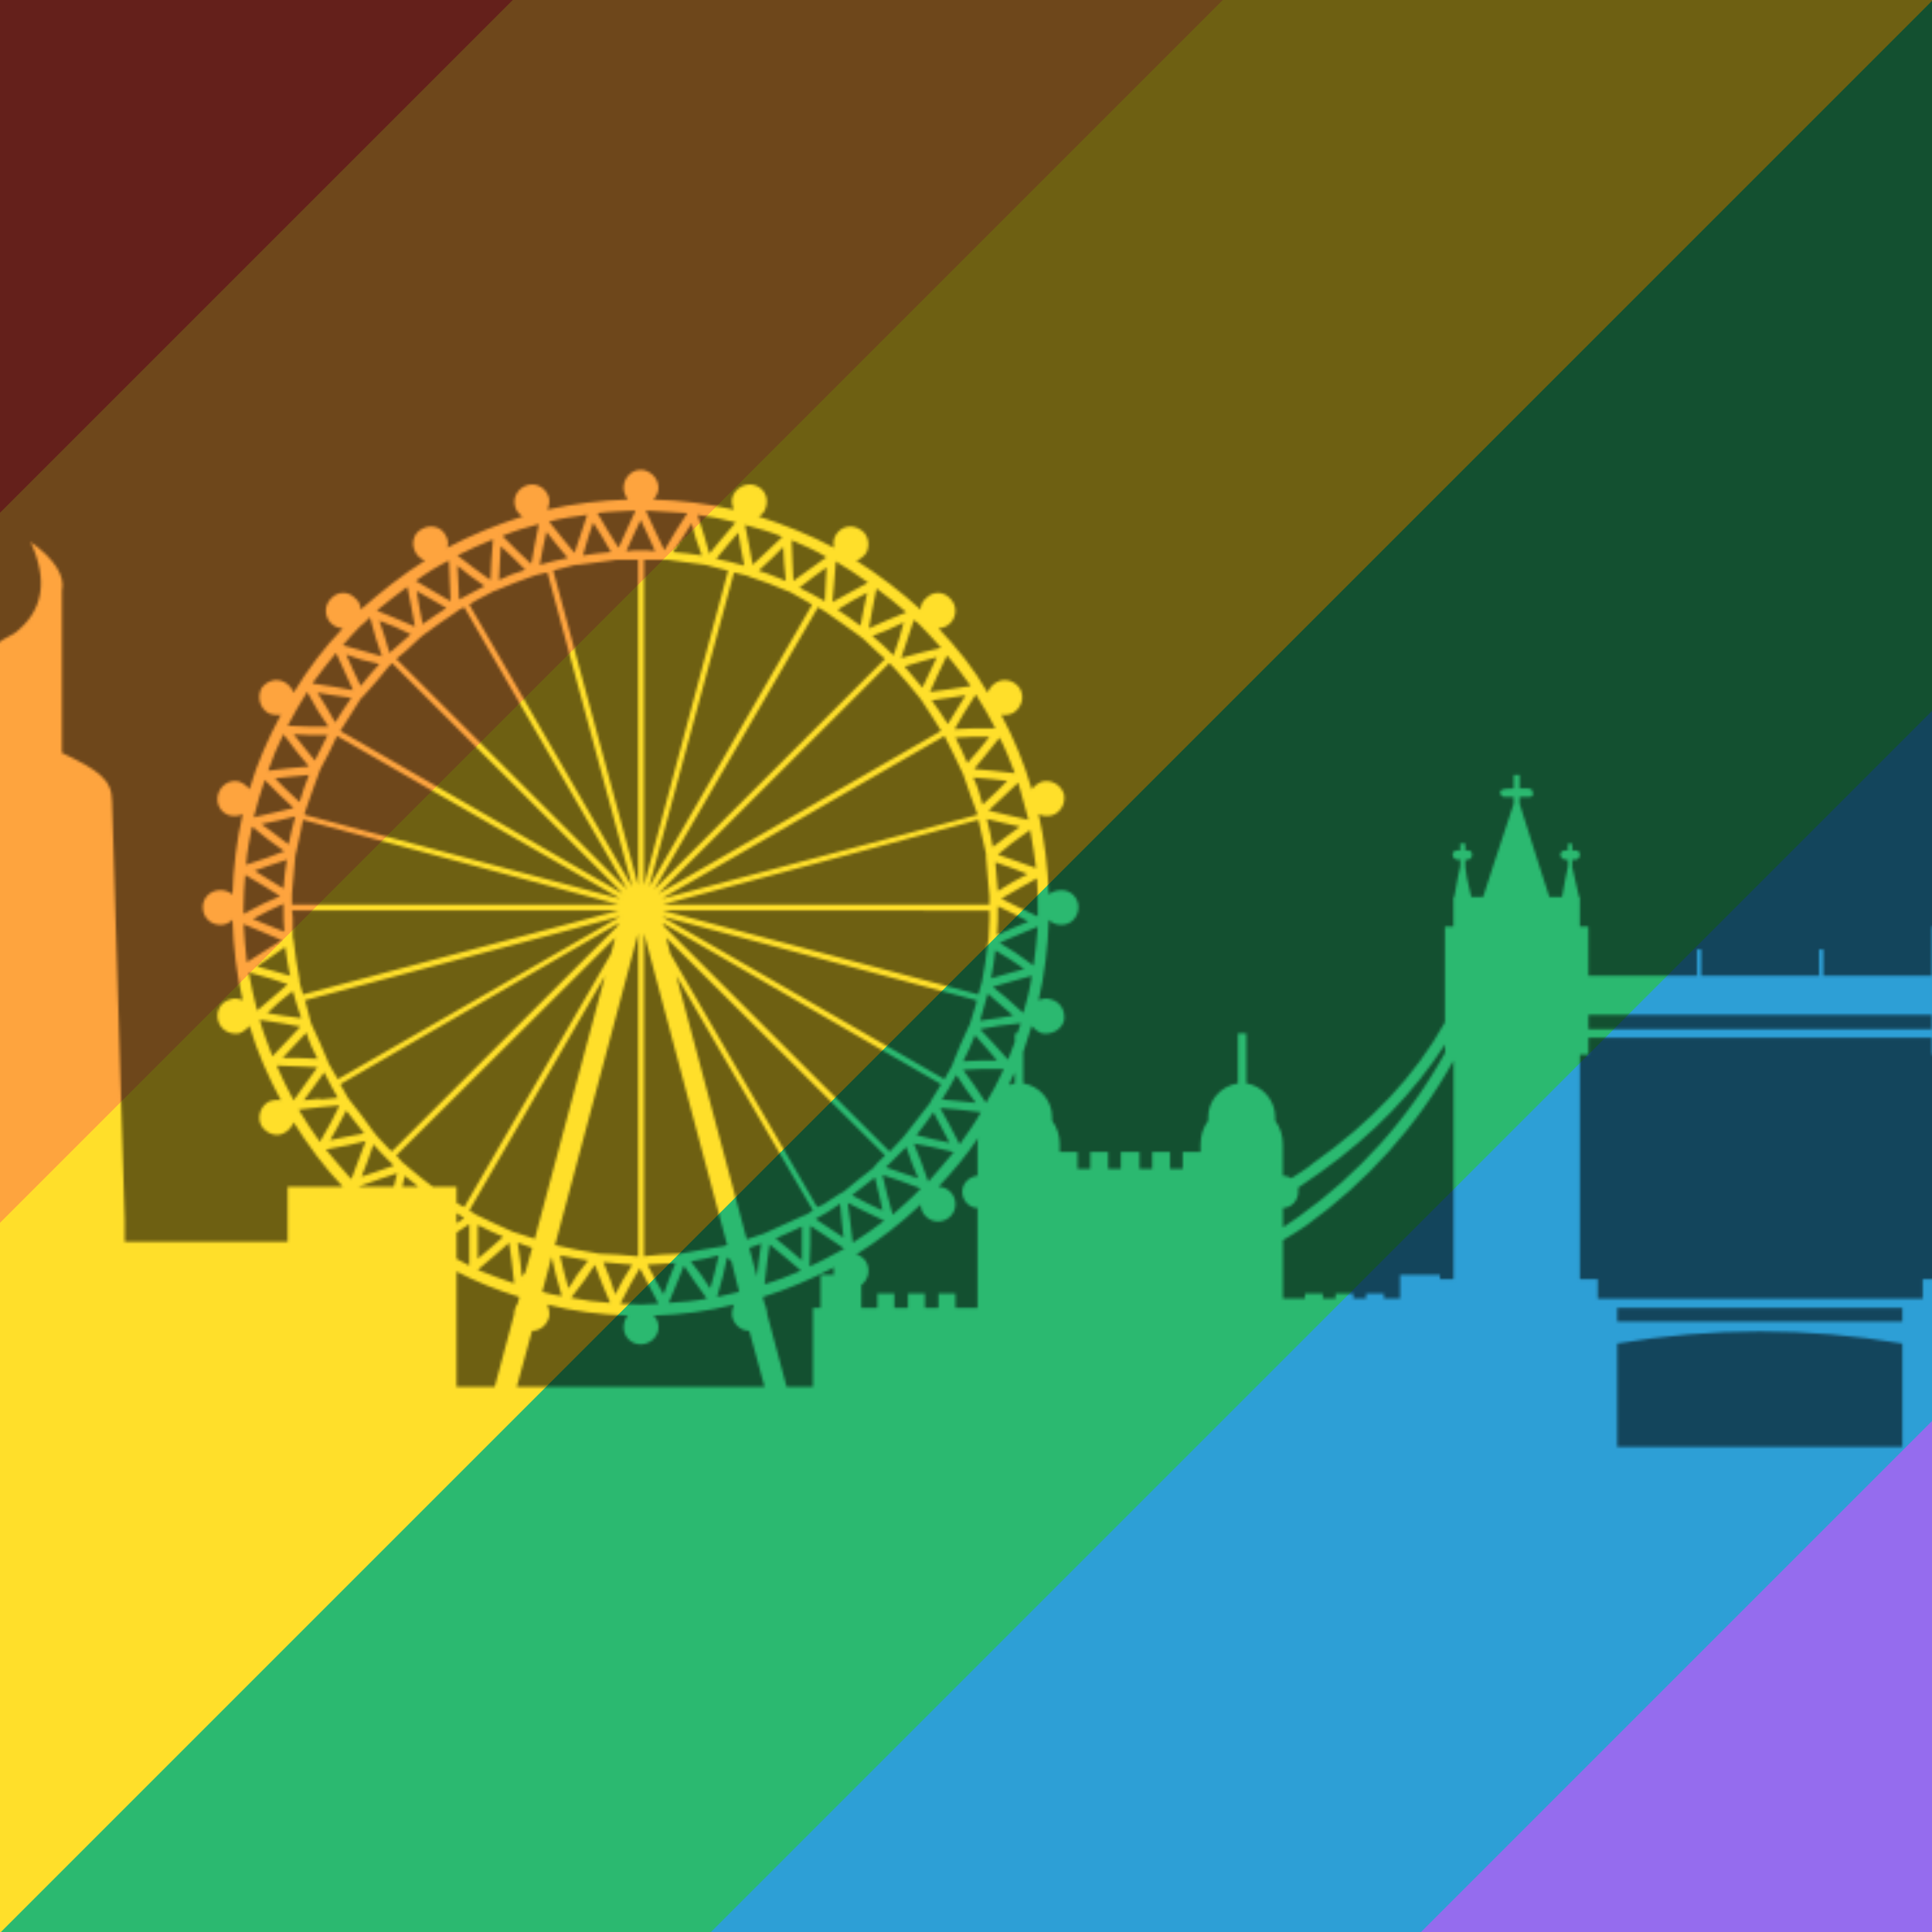 <?xml version="1.0" encoding="UTF-8" standalone="no"?>
<svg
   xmlns:dc="http://purl.org/dc/elements/1.1/"
   xmlns:cc="http://creativecommons.org/ns#"
   xmlns:rdf="http://www.w3.org/1999/02/22-rdf-syntax-ns#"
   xmlns:svg="http://www.w3.org/2000/svg"
   xmlns="http://www.w3.org/2000/svg"
   xmlns:sodipodi="http://sodipodi.sourceforge.net/DTD/sodipodi-0.dtd"
   xmlns:inkscape="http://www.inkscape.org/namespaces/inkscape"
   width="210mm"
   height="210mm"
   viewBox="0 0 744.094 744.094"
   id="svg4186"
   version="1.1"
   inkscape:version="1.0.2-2 (e86c870879, 2021-01-15)"
   sodipodi:docname="lgbt-london.svg"
   inkscape:export-filename="C:\Users\sam\Documents\lgtb-london.png"
   inkscape:export-xdpi="120.95"
   inkscape:export-ydpi="120.95">
  <defs
     id="defs4188">
    <mask
       maskUnits="userSpaceOnUse"
       id="mask1598">
      <path
         style="clip-rule:evenodd;fill:#ffffff;fill-opacity:1;fill-rule:evenodd;stroke-width:2.26"
         d="m 248.054,325.892 32.352,-121.087 -7.516,-1.962 -1.305,-0.324 -7.516,-0.981 -7.192,-0.981 h -2.943 -5.887 v 125.336 z m -892.448,172.323 h -51.633 v 76.363 h -18.3 v 347.923 h 80.384 1579.687 v -328.01 -19.914 -33.616 -21.868 -41.773 -35.579 h -50.003 v 17.295 c -17.319,-7.832 -32.676,-16.646 -46.079,-26.108 -21.9,-15.673 -38.887,-33.616 -50.327,-54.179 v -36.876 h -3.268 v -10.119 -1.305 h -0.324 l -1.638,-7.176 -0.649,-4.573 v -2.611 h 0.981 c 0.981,0 1.962,-0.981 1.962,-1.962 v 0 c 0,-0.981 -0.981,-1.63 -1.962,-1.63 h -0.981 v -2.611 h -1.962 v 2.611 h -0.989 c -0.973,0 -1.63,0.657 -1.63,1.63 v 0 c 0,0.981 0.657,1.962 1.63,1.962 h 0.989 v 2.935 l -0.989,4.249 -1.305,7.176 h -4.573 l -3.924,-11.1 -7.841,-24.803 v -2.611 h 3.592 c 0.973,0 1.63,-0.981 1.63,-1.954 -0.324,-0.657 -0.324,-1.305 -5.23,-1.305 v -5.222 h -2.295 v 5.222 c -2.935,0 -4.573,-0.324 -4.897,0.981 -0.657,1.63 0,2.278 1.305,2.278 h 3.592 v 2.611 l -8.165,24.803 -3.6,11.1 h -4.565 l -1.638,-7.176 -0.657,-4.573 v -2.611 h 0.981 c 0.981,0 1.638,-0.981 1.638,-1.962 v 0 c 0,-0.981 -0.657,-1.63 -1.638,-1.63 h -0.981 v -2.611 h -1.962 v 2.611 h -0.981 c -0.981,0 -1.63,0.657 -1.63,1.63 v 0 c 0,0.981 0.649,1.962 1.63,1.962 h 0.981 v 2.935 l -0.649,4.249 -1.638,7.176 h -0.324 v 1.305 10.119 h -3.268 v 18.924 h -41.83 v -10.111 h -1.638 v 10.111 h -45.422 v -10.111 h -1.638 v 10.111 h -41.822 v -18.924 h -3.268 v -10.119 -1.305 h -0.324 l -1.638,-7.176 -0.981,-4.249 v -2.935 h 1.314 c 0.973,0 1.63,-0.981 1.63,-1.962 v 0 c 0,-0.981 -0.657,-1.63 -1.63,-1.63 h -1.314 v -2.611 h -1.638 v 2.611 h -0.973 c -0.989,0 -1.97,0.657 -1.97,1.63 v 0 c 0,0.981 0.981,1.962 1.97,1.962 h 0.973 v 2.611 l -0.973,4.573 -1.314,7.176 h -4.897 l -3.592,-11.1 -7.849,-24.803 v -2.611 h 3.592 c 1.314,0 1.962,-0.649 1.314,-2.278 -0.332,-1.305 -1.962,-0.981 -4.905,-0.981 v -5.222 h -2.286 v 5.222 c -4.897,0 -4.897,0.649 -5.23,1.305 0,0.981 0.649,1.954 1.63,1.954 h 3.592 v 2.611 l -8.173,24.803 -3.592,11.1 h -4.573 l -1.638,-7.176 -0.657,-4.249 v -2.935 h 0.981 c 0.981,0 1.638,-0.981 1.638,-1.962 v 0 c 0,-0.981 -0.657,-1.63 -1.638,-1.63 H 564.345 v -2.611 h -1.962 v 2.611 h -1.305 c -0.657,0 -1.638,0.657 -1.638,1.63 v 0 c 0,0.981 0.981,1.962 1.638,1.962 h 1.305 v 2.611 l -0.981,4.573 -1.305,7.176 h -0.332 v 1.305 10.119 h -3.268 v 36.876 c -11.441,20.562 -28.435,38.514 -50.652,54.179 -2.611,2.287 -5.554,3.908 -8.497,5.87 -0.981,-0.649 -1.962,-0.981 -3.268,-0.981 v -2.611 -9.47 c 0,-3.259 -0.981,-6.527 -2.935,-9.13 v -1.314 c 0,-6.527 -4.897,-12.073 -11.116,-13.046 v -19.257 h -3.268 v 19.257 c -6.535,0.981 -11.441,6.527 -11.441,13.046 v 1.314 c -1.962,2.611 -2.935,5.87 -2.935,9.13 v 9.47 0 -6.535 h -6.859 v 6.535 h -4.897 v -6.535 h -6.859 v 6.535 h -4.905 v -6.535 h -7.184 v 6.535 h -4.897 v -6.535 h -6.868 v 6.535 h -4.897 v -6.535 h -6.859 v 6.535 0 -9.47 c 0,-3.259 -0.989,-6.527 -2.943,-9.13 v -1.314 c 0,-6.527 -4.897,-12.073 -11.116,-13.046 V 390.165 c 0.981,-3.259 2.295,-6.851 3.268,-10.119 0.981,1.305 2.286,2.286 3.924,2.943 3.592,0.657 7.516,-1.305 8.497,-4.897 0.657,-3.592 -1.305,-7.184 -4.897,-8.157 -1.638,-0.649 -3.592,-0.324 -4.897,0.332 2.287,-9.795 3.592,-20.238 3.916,-31.006 1.305,1.305 2.943,1.954 4.897,1.954 3.592,0 6.535,-2.935 6.535,-6.851 0,-3.592 -2.943,-6.535 -6.535,-6.535 -1.962,0 -3.592,0.657 -4.897,1.638 -0.324,-10.451 -1.638,-20.895 -3.916,-31.006 1.305,0.973 3.268,0.973 4.897,0.649 3.592,-0.981 5.554,-4.565 4.897,-8.157 -0.981,-3.584 -4.897,-5.87 -8.497,-4.897 -1.638,0.657 -2.943,1.638 -3.924,2.935 -2.935,-10.111 -6.868,-19.581 -11.765,-28.719 1.314,0.332 3.268,0 4.573,-0.649 3.268,-1.962 4.573,-6.203 2.619,-9.47 -1.962,-2.935 -5.887,-4.232 -9.154,-2.287 -1.638,0.981 -2.611,2.287 -3.268,3.916 -5.23,-9.138 -11.765,-17.303 -18.957,-24.803 1.638,0 3.268,-0.657 4.581,-1.962 2.611,-2.611 2.611,-6.851 0,-9.462 -2.619,-2.935 -6.868,-2.935 -9.478,0 -1.305,0.981 -1.962,2.619 -1.962,4.241 -7.516,-6.851 -16.014,-13.378 -24.835,-18.933 1.63,-0.324 2.943,-1.63 3.924,-2.935 1.638,-3.259 0.657,-7.508 -2.619,-9.138 -3.268,-1.962 -7.192,-0.981 -9.146,2.287 -0.981,1.63 -0.981,3.259 -0.657,4.897 -9.146,-4.897 -18.957,-8.814 -29.084,-12.073 1.63,-0.657 2.611,-2.286 2.943,-3.916 0.981,-3.592 -0.981,-7.184 -4.573,-8.157 -3.592,-0.981 -7.516,1.305 -8.497,4.897 -0.332,1.638 0,3.268 0.657,4.565 -10.135,-2.287 -20.262,-3.584 -31.054,-3.908 1.314,-1.314 1.97,-2.935 1.97,-4.573 0,-3.584 -3.268,-6.86 -6.868,-6.86 -3.6,0 -6.535,3.268 -6.535,6.86 0,1.638 0.657,3.259 1.638,4.573 -10.46,0.324 -20.919,1.63 -31.046,3.908 0.657,-1.305 0.981,-2.935 0.657,-4.565 -0.989,-3.592 -4.573,-5.878 -8.173,-4.897 -3.592,0.981 -5.887,4.565 -4.897,8.157 0.324,1.63 1.63,3.26 2.943,3.916 -10.135,3.26 -19.938,7.184 -29.084,12.073 0.649,-1.63 0.324,-3.268 -0.657,-4.897 -1.638,-3.268 -5.878,-4.241 -9.146,-2.287 -3.268,1.63 -4.249,5.878 -2.287,9.138 0.657,1.305 2.287,2.611 3.6,2.935 -8.83,5.554 -16.995,12.081 -24.835,18.933 0,-1.63 -0.649,-3.259 -1.962,-4.241 -2.619,-2.935 -6.859,-2.935 -9.478,0 -2.611,2.619 -2.611,6.851 0,9.462 1.305,1.305 2.943,1.962 4.573,1.962 -7.192,7.5 -13.403,15.665 -18.949,24.803 -0.657,-1.638 -1.638,-2.935 -3.268,-3.916 -3.268,-1.954 -7.184,-0.649 -9.154,2.287 -1.638,3.268 -0.649,7.508 2.619,9.47 1.314,0.649 3.268,0.981 4.897,0.649 -4.897,9.138 -9.154,18.608 -12.089,28.719 -0.989,-1.305 -2.295,-2.286 -3.924,-2.935 -3.592,-0.973 -7.192,1.314 -8.165,4.897 -0.981,3.592 0.973,7.184 4.565,8.157 1.638,0.324 3.592,0.324 4.905,-0.649 -2.287,10.111 -3.592,20.554 -3.924,31.006 -1.305,-0.981 -2.943,-1.638 -4.573,-1.638 -3.916,0 -6.86,2.935 -6.86,6.535 0,3.908 2.943,6.851 6.86,6.851 1.638,0 3.268,-0.649 4.573,-1.954 0.332,10.776 1.638,21.211 3.924,31.006 -1.314,-0.657 -3.268,-0.981 -4.905,-0.332 -3.592,0.981 -5.554,4.565 -4.565,8.157 0.973,3.592 4.565,5.554 8.165,4.897 1.638,-0.657 2.943,-1.638 3.924,-2.943 2.935,10.119 7.184,19.589 12.089,28.719 -1.63,-0.324 -3.592,0 -4.897,0.657 -3.268,1.962 -4.249,6.203 -2.619,9.13 1.97,3.268 6.211,4.573 9.154,2.611 1.638,-0.981 2.611,-2.278 3.268,-3.916 5.554,8.814 11.765,17.295 18.949,24.803 H 131.702 110.783 v 21.219 H 48.042 v -8.481 L 43.145,293.556 c 0,-8.481 -5.562,-12.073 -19.281,-18.6 v -62.336 c 1.314,-5.878 -2.943,-12.397 -12.089,-18.924 6.868,15.008 4.905,26.757 -6.211,35.246 -11.765,5.546 -18.624,15.341 -20.262,30.024 v 260.118 h -29.084 c 5.562,-47.976 7.849,-93.341 6.535,-136.752 -2.287,-63.317 -10.784,-124.995 -28.103,-177.544 -11.765,-35.246 -21.243,-46.671 -30.389,-46.346 -9.803,0.332 -19.281,13.711 -30.722,49.281 -16.67,51.892 -24.835,112.274 -27.122,174.609 -1.305,43.411 0.981,88.776 6.535,136.752 h -45.398 v -7.508 h -4.905 v -41.125 c 4.905,-3.584 4.573,-6.527 -0.324,-8.481 v -41.125 c 1.63,-0.981 2.611,-1.954 3.259,-2.935 -0.981,-3.592 -4.241,-5.878 -9.47,-7.176 v -16.978 c 1.962,-0.649 2.943,-1.63 2.943,-2.611 -0.332,-2.278 -2.619,-3.259 -6.211,-3.592 0,-4.565 -0.981,-7.508 -2.943,-9.138 v -19.581 c 3.268,-1.63 4.897,-2.935 4.897,-4.565 -0.657,-0.981 -1.962,-1.638 -4.573,-1.638 0.332,-3.584 -1.305,-6.851 -5.23,-9.462 -0.324,-7.508 -2.611,-13.054 -6.859,-16.97 v -9.47 h -1.962 c 0,0 -0.657,-2.935 -1.314,-8.481 -0.973,5.546 -1.305,8.481 -1.305,8.481 h -2.287 v 9.47 c -4.249,3.908 -6.535,9.462 -6.868,16.97 -3.592,2.611 -5.23,5.878 -4.897,9.462 -2.611,0 -4.241,0.657 -4.565,1.638 -0.332,1.638 1.305,2.935 4.565,4.565 v 19.581 c -1.962,1.63 -2.611,4.573 -2.611,9.138 -3.924,0.332 -5.887,1.313 -6.535,3.592 0.324,0.981 1.305,1.962 2.943,2.611 v 16.978 c -3.924,0.981 -6.868,2.935 -8.497,5.546 h -8.497 v -9.138 h -16.022 v -9.787 l -4.573,-0.981 v -0.332 c 0.657,-11.749 -5.554,-22.841 -16.014,-28.062 0,-2.611 -1.305,-5.222 -3.916,-6.203 v -17.951 c 0.657,-2.611 -0.324,-4.897 -2.943,-7.508 l 0.324,-7.5 h -2.611 -2.943 l 0.324,7.5 c -2.611,2.619 -3.592,4.897 -2.943,7.508 v 17.951 c -2.611,0.981 -3.916,3.592 -3.916,6.203 -10.46,5.222 -16.67,16.322 -16.014,28.062 v 0.332 l -4.573,0.981 v 9.787 h -16.022 v 9.138 h -8.497 c -1.638,-2.611 -4.565,-4.565 -8.497,-5.546 v -16.978 c 1.638,-0.649 2.619,-1.63 2.943,-2.611 -0.649,-2.278 -2.611,-3.259 -6.535,-3.592 0,-4.565 -0.649,-7.508 -2.611,-9.138 v -19.581 c 3.268,-1.63 4.897,-2.935 4.573,-4.565 -0.332,-0.981 -1.97,-1.638 -4.573,-1.638 0.324,-3.584 -1.314,-6.851 -4.897,-9.462 -0.332,-7.508 -2.619,-13.054 -6.868,-16.97 v -9.47 h -2.286 c 0,0 -0.332,-2.935 -1.314,-8.481 -0.657,5.546 -1.305,8.481 -1.305,8.481 h -1.962 v 9.47 c -4.249,3.908 -6.535,9.462 -6.86,16.97 -3.924,2.611 -5.562,5.878 -5.23,9.462 -2.619,0 -3.924,0.657 -4.573,1.638 0,1.638 1.638,2.935 4.897,4.565 v 19.581 c -1.962,1.63 -2.943,4.573 -2.943,9.138 -3.592,0.332 -5.878,1.313 -6.211,3.592 0,0.981 0.989,1.962 2.943,2.611 v 16.978 c -5.23,1.305 -8.497,3.584 -9.47,7.176 0.649,0.981 1.63,1.962 3.268,2.935 v 41.125 c -4.897,1.962 -5.238,4.897 -0.332,8.481 v 41.125 h -4.905 v 7.508 h -38.879 V 335.354 l 5.23,-6.527 -0.332,-65.271 -4.241,-7.832 v -15.673 l -1.638,-3.584 -2.286,-23.822 -1.97,20.887 -5.878,-6.851 -4.573,-12.405 v -37.857 l -2.287,-22.849 -2.287,21.219 -12.746,-69.519 -12.746,69.519 -2.286,-21.219 -1.962,22.849 v 37.857 l -4.905,12.405 -5.878,6.851 -1.962,-20.887 -2.295,23.822 -1.63,3.584 v 15.673 l -4.249,7.832 -0.324,65.271 5.23,6.527 v 183.747 h -18.624 v 24.154 h -30.722 v -69.519 l 2.287,-2.935 -0.324,-29.376 -1.962,-3.592 v -6.851 l -0.657,-1.638 -1.962,-1.305 -2.619,-3.259 -1.962,-5.554 v -16.97 l -1.962,-0.657 -5.878,-31.33 -5.562,31.33 -1.962,0.657 v 16.97 l -2.287,5.554 -2.619,3.259 -1.962,1.305 -0.649,1.638 v 6.851 l -1.962,3.592 v 15.008 l -1.314,-2.611 v -6.851 l -0.649,-1.63 -1.97,-1.305 -2.935,-3.26 -1.97,-5.546 v -16.978 l -1.962,-0.649 -5.878,-31.654 -5.554,31.654 -1.962,0.649 v 16.978 l -2.286,5.546 -2.611,3.26 -1.97,1.305 -0.649,1.63 v 6.851 l -1.962,3.592 v 29.368 l 2.287,2.935 v 8.497 z M 895.75,464.922 h -22.224 c -6.211,-3.592 -12.089,-7.5 -17.976,-11.424 -22.873,-16.314 -42.487,-37.525 -56.206,-62.992 v -3.259 c 11.441,18.276 27.446,34.922 48.041,49.281 14.051,10.119 30.065,18.924 48.365,27.089 z m -30.714,0 h -12.089 v 20.238 h -42.479 -7.516 v -7.508 h -6.868 v -84.203 c 14.051,25.46 33.657,46.995 56.862,63.641 3.916,2.619 7.841,5.222 12.089,7.832 z m -12.097,29.376 v 3.259 h -42.479 v -3.259 z m 0,6.859 v 17.943 H 810.46 V 501.157 Z M 138.262,442.081 h 13.387 l 1.314,-5.222 -6.859,2.287 v 0 l -8.173,2.935 z m 16.662,0 h 6.211 c -1.638,-1.305 -3.592,-2.935 -5.23,-4.241 z m 11.765,0 h 9.154 v 6.203 0 l 2.935,1.638 56.538,-97.59 1.638,-6.203 -84.317,83.879 2.619,2.935 c 0.649,0.324 0.973,0.649 1.63,1.305 l 5.554,4.565 z m 9.154,10.119 v 3.916 l 2.935,-1.962 c -0.973,-0.657 -1.962,-1.305 -2.935,-1.954 z m 0,7.508 v 10.111 c 1.63,0.989 3.268,1.638 4.897,2.611 v -8.481 -7.508 z m 0,15.008 v 44.384 h 14.7 l 7.516,-28.062 c 0,-0.649 0,-1.305 0.332,-1.962 0.324,-0.649 0.324,-1.305 0.981,-1.954 l 0.649,-2.619 c -8.497,-2.603 -16.662,-5.87 -24.178,-9.787 z m 23.197,44.384 h 95.425 l -5.887,-21.543 c -2.943,0 -5.554,-1.954 -6.535,-5.222 -0.332,-1.63 0,-3.259 0.657,-4.889 -10.135,2.611 -20.262,3.908 -31.054,4.241 1.313,0.981 1.97,2.611 1.97,4.565 0,3.592 -3.268,6.527 -6.868,6.527 -3.6,0 -6.535,-2.935 -6.535,-6.527 0,-1.962 0.657,-3.584 1.638,-4.565 -10.46,-0.332 -20.919,-1.63 -31.046,-4.241 0.657,1.63 0.981,3.259 0.657,4.889 -0.989,3.268 -3.592,5.222 -6.535,5.222 z m 103.922,0 h 10.135 v -30.349 h 2.935 v -12.73 h 5.23 c -0.332,-0.973 -0.332,-1.954 0,-2.935 -8.822,4.573 -17.968,8.489 -27.454,11.424 l 0.657,2.619 c 0.324,0.649 0.657,1.305 0.657,1.954 0.324,0.657 0.324,1.314 0.324,1.962 z m 319.915,23.173 h 109.801 v -39.819 c -36.276,-6.203 -73.525,-6.203 -109.801,0 z m -122.863,-99.868 v 1.63 0 c 0,3.268 -2.611,6.203 -5.887,6.203 v 0 7.508 c 1.962,-1.314 4.249,-2.935 6.211,-4.249 22.873,-16.314 42.154,-37.525 56.206,-62.992 v -3.259 c -11.765,18.276 -27.779,34.922 -48.033,49.281 -2.943,1.962 -5.554,3.916 -8.497,5.878 z m -5.887,20.238 v 22.516 h 8.497 v -1.962 h 6.86 v 1.962 h 4.905 v -1.962 h 6.859 v 1.962 h 4.897 v -1.962 h 6.868 v 1.962 h 6.211 v -9.138 h 15.365 v 1.638 h 5.23 v -84.211 c -14.051,25.46 -33.657,46.995 -56.854,63.641 -2.951,1.962 -5.895,3.916 -8.838,5.554 z m -162.406,17.295 v 8.814 h 6.203 v -5.554 h 6.535 v 5.554 h 5.23 v -5.554 h 6.535 v 5.554 h 5.23 v -5.554 h 6.543 v 5.554 h 8.497 v -38.514 0 c -3.268,0 -5.878,-2.935 -5.878,-6.203 v 0 c 0,-3.26 2.611,-5.87 5.878,-6.203 v -2.611 -9.47 c 0,-0.973 0,-1.63 0.324,-2.611 -4.573,6.859 -9.803,13.054 -15.365,18.924 1.638,0 3.268,0.657 4.581,1.962 2.611,2.611 2.611,6.851 0,9.462 -2.619,2.611 -6.868,2.611 -9.478,0 -1.305,-1.305 -1.962,-2.935 -1.962,-4.565 -7.516,7.176 -16.014,13.711 -24.835,19.257 1.63,0.324 2.943,1.305 3.924,2.935 1.63,3.276 0.649,6.859 -1.962,8.822 z m 56.854,-77.027 c 0.657,-0.324 1.305,-0.324 2.287,-0.649 v -4.241 c -0.973,1.63 -1.63,3.259 -2.287,4.889 z m 2.287,-16.638 v -3.259 h 0.981 c 0.324,-1.305 0.981,-2.611 1.314,-3.916 l -8.497,0.981 -7.184,1.305 4.897,5.222 5.887,6.527 c 0.973,-2.295 1.63,-4.581 2.603,-6.859 z m 220.915,-10.443 v 5.546 H 744.127 v -5.546 z m 0,8.805 v 6.527 h -3.268 v 86.49 h 6.868 v 7.508 h 7.508 109.801 7.841 v -7.508 h 6.868 v -86.49 h -3.268 v -6.527 z m 11.1,104.117 v 5.222 h 109.801 v -5.222 z M 248.054,344.5 280.081,464.598 h -0.332 l -0.981,0.332 -7.841,1.305 -7.184,1.305 -1.638,0.324 -7.516,0.332 -6.543,0.657 V 344.5 Z m 33.665,126.309 2.943,11.749 c -2.619,0.649 -5.554,1.305 -8.497,1.954 l 2.287,-8.157 1.638,-7.184 z m 9.803,5.87 -2.943,-11.1 c 1.63,-0.657 3.268,-0.981 4.573,-1.63 l -0.981,6.859 z m -3.916,-14.368 -27.122,-101.506 52.614,90.406 -2.619,1.638 -0.981,0.324 -7.192,3.259 v 0 l -7.184,3.268 -0.657,0.324 z m -29.416,-109.987 -1.638,-6.203 84.317,83.879 -3.268,3.259 c -0.324,0.649 -0.981,0.981 -1.305,1.63 l -5.878,4.573 v 0 l -5.562,4.573 -1.314,0.657 -6.535,4.241 v 0 l -2.287,0.981 z m -2.611,-10.768 -0.332,-0.973 107.19,62.011 -3.592,5.878 -0.657,1.305 -4.573,5.878 -4.573,5.878 c -0.324,0.324 -0.657,0.973 -1.305,1.63 l -4.897,5.222 v 0 h -0.332 z m -9.803,2.943 -32.027,120.098 h 0.324 l 7.516,1.638 7.516,1.305 1.638,0.324 7.192,0.332 7.516,0.657 h 0.324 z m -33.341,124.671 -3.592,13.378 c 2.287,0.649 4.897,1.305 7.516,1.63 l -2.295,-8.157 v 0 l -1.638,-7.176 v 0.324 z m -10.127,5.87 2.619,-9.462 c -1.962,-0.657 -3.592,-1.305 -5.554,-1.962 l 0.981,6.851 0.657,6.203 z m 3.592,-12.73 27.122,-101.506 -52.281,90.406 1.638,0.981 0.981,0.657 6.859,3.26 7.184,3.259 0.989,0.332 7.184,2.278 z m 32.027,-120.755 0.332,-0.973 -107.19,62.011 2.943,5.222 0.981,1.305 4.573,5.878 4.249,5.878 c 0.332,0.324 0.981,0.981 1.314,1.63 l 4.897,5.23 0.981,0.649 z m -463.057,52.549 c -4.565,0 -8.165,3.584 -8.165,8.157 0,4.565 3.592,8.157 8.165,8.157 4.249,0 7.849,-3.592 7.849,-8.157 0,-4.573 -3.6,-8.157 -7.849,-8.157 z m 0,85.509 v 0 c -4.897,0 -8.497,3.916 -8.497,8.814 v 18.6 h 16.995 v -18.6 c 0,-4.897 -3.924,-8.814 -8.497,-8.814 z m -168.942,-85.509 c 4.573,0 8.173,3.584 8.173,8.157 0,4.565 -3.6,8.157 -8.173,8.157 -4.249,0 -7.841,-3.592 -7.841,-8.157 -0.009,-4.573 3.592,-8.157 7.841,-8.157 z m 0,85.509 v 0 c 4.905,0 8.497,3.916 8.497,8.814 v 18.6 h -16.995 v -18.6 c 0,-4.897 3.916,-8.814 8.497,-8.814 z M -498.642,264.205 c 11.765,0 21.243,9.47 21.243,21.219 0,11.749 -9.478,21.219 -21.243,21.219 -11.765,0 -21.243,-9.47 -21.243,-21.219 0,-11.749 9.47,-21.219 21.243,-21.219 z m 853.562,-37.857 c -0.981,-0.981 -1.962,-1.954 -2.935,-2.603 l -2.619,7.824 -2.286,6.86 7.192,-1.962 8.173,-1.962 c -2.619,-2.935 -4.914,-5.546 -7.524,-8.157 z m -5.887,-5.546 c -3.592,-3.259 -7.516,-6.203 -11.441,-9.138 l -1.638,8.157 -1.305,7.184 6.535,-2.935 v 0 z m -14.7,-11.424 c -3.916,-2.935 -8.173,-5.554 -12.422,-8.157 l -0.657,8.481 v 0 l -0.657,7.184 6.535,-3.584 z m -16.014,-9.795 c -4.249,-2.611 -8.83,-4.565 -13.403,-6.527 l 0.332,8.481 0.324,7.184 5.887,-4.241 z m -16.987,-7.832 c -4.573,-1.962 -9.478,-3.259 -14.384,-4.573 l 1.638,8.157 1.305,7.184 5.23,-4.897 z m -17.984,-5.546 c -4.897,-1.305 -9.803,-2.286 -14.708,-2.935 l 2.619,8.157 1.962,6.851 4.573,-5.554 v 0 z m -18.624,-3.592 c -5.23,-0.332 -10.46,-0.657 -16.014,-0.981 l 3.592,7.832 3.592,7.508 4.241,-7.184 z m -19.938,-0.981 c -4.897,0.324 -9.795,0.324 -14.7,0.981 l 4.241,7.184 3.924,6.203 2.935,-6.527 z m -18.624,1.638 c -4.897,0.657 -9.795,1.305 -14.7,2.611 l 5.23,6.527 4.573,5.554 2.286,-6.851 z m -18.624,3.584 c -4.897,1.305 -9.47,2.611 -14.051,4.565 l 5.886,5.878 v 0 l 5.23,4.897 1.305,-7.184 z m -17.651,5.878 c -4.897,1.962 -9.146,3.924 -13.719,6.203 l 6.859,5.23 v 0 l 5.878,4.241 0.332,-7.184 z m -16.987,8.157 c -4.573,2.287 -8.822,4.897 -12.746,7.832 l 7.192,4.241 6.203,3.592 -0.324,-7.184 z m -16.014,10.119 c -3.924,2.935 -7.841,5.878 -11.765,9.138 l 7.841,3.259 6.86,2.935 -1.305,-7.176 z m -14.376,11.749 c -1.313,1.305 -2.611,2.611 -3.916,3.584 -2.295,2.286 -4.573,4.897 -6.535,7.184 l 8.173,2.286 6.86,1.962 -2.295,-6.86 v 0 z m -13.078,13.711 c -3.268,3.916 -6.211,7.832 -9.146,11.749 l 8.497,1.314 v 0 l 7.192,1.305 -2.943,-6.527 z m -11.108,15.016 c -2.619,4.241 -5.23,8.481 -7.516,13.046 l 8.497,0.332 h 7.192 l -3.924,-5.878 z m -9.154,16.314 c -2.287,4.565 -4.241,9.138 -5.878,14.027 l 8.497,-0.981 7.192,-0.649 -4.573,-5.554 z m -7.184,17.627 c -1.638,4.565 -2.943,9.462 -4.249,14.36 l 8.497,-1.962 6.868,-1.63 -5.23,-4.897 z m -4.905,17.943 c -0.973,4.897 -1.962,9.795 -2.287,14.692 l 7.849,-2.611 6.859,-2.611 -5.887,-4.249 z m -2.611,18.608 c -0.332,4.249 -0.657,8.489 -0.657,12.405 v 2.611 l 7.516,-3.916 6.535,-2.935 -6.211,-3.908 z m -0.657,18.933 c 0.332,4.897 0.657,9.795 1.305,14.692 l 7.192,-4.565 6.211,-3.916 -6.868,-2.935 z m 1.97,18.6 c 0.981,4.897 1.962,9.795 3.259,14.684 l 6.535,-5.546 5.23,-4.565 -6.86,-2.287 z m 4.241,18.276 c 1.305,4.889 3.268,9.462 4.897,14.035 l 5.878,-6.211 4.897,-5.214 -7.184,-1.313 z m 6.543,17.627 c 1.962,4.573 4.241,9.138 6.535,13.378 l 4.897,-6.859 v 0 l 4.241,-5.878 -7.184,-0.324 z m 8.489,16.962 c 2.611,4.249 5.23,8.489 8.165,12.405 l 4.249,-7.508 3.268,-6.527 -7.184,0.657 v 0 z m 10.46,15.349 c 3.268,3.908 6.535,7.832 9.803,11.424 l 2.943,-7.832 2.611,-6.851 -6.859,1.63 z m 58.492,46.346 c 4.573,1.954 9.47,3.584 14.051,5.222 l -0.981,-8.481 -0.981,-7.184 -5.562,4.897 z m 35.952,10.768 c 4.897,0.981 9.803,1.63 15.033,1.954 l -3.268,-7.832 v 0 l -2.619,-6.851 -3.916,5.87 v 0 z m 18.949,2.286 c 2.611,0 5.23,0.324 7.841,0.324 2.287,0 4.573,-0.324 6.868,-0.324 l -3.924,-7.508 -3.268,-6.203 -3.592,6.203 z m 18.633,-0.332 c 4.897,-0.324 10.135,-0.657 14.708,-1.63 l -4.905,-6.851 -3.924,-5.878 -2.611,6.527 z m 36.925,-7.176 c 4.573,-1.305 9.47,-3.259 14.051,-5.222 l -6.535,-5.546 v 0 l -5.554,-4.573 -0.981,6.859 z m 17.319,-6.859 c 4.573,-1.954 9.146,-4.565 13.395,-6.851 l -7.192,-4.897 v 0 l -5.887,-3.916 v 7.184 z m 16.662,-9.138 c 4.249,-2.611 8.165,-5.546 12.089,-8.481 l -7.516,-3.592 -6.527,-3.259 0.973,7.184 v 0 z m 15.365,-10.768 c 3.592,-3.259 7.516,-6.527 10.784,-10.119 l -7.841,-2.935 -6.868,-2.286 1.638,6.859 v 0 z m 13.719,-12.73 c 3.268,-3.584 6.543,-7.5 9.803,-11.424 l -8.497,-1.954 -6.859,-1.314 2.611,6.527 v 0 z m 12.089,-14.36 c 2.943,-4.232 5.878,-8.157 8.173,-12.397 l -8.497,-0.989 -7.192,-0.649 3.592,6.527 z m 10.135,-15.989 c 2.611,-4.241 4.897,-8.814 6.86,-13.054 h -8.497 v 0 l -7.184,0.332 4.241,5.87 z m 14.376,-34.597 c 1.313,-4.565 2.619,-9.462 3.268,-14.36 l -8.165,2.287 -6.868,1.962 5.562,4.573 z m 3.924,-18.276 c 0.649,-4.897 1.305,-9.795 1.63,-15.008 l -7.841,3.259 -6.859,2.935 6.211,3.916 z m 1.63,-18.933 v -3.584 c 0,-3.592 0,-7.508 -0.324,-11.1 l -7.516,4.241 -6.211,3.592 6.535,3.26 z m -0.649,-18.6 c -0.657,-4.897 -1.305,-9.795 -2.286,-14.684 l -6.86,4.897 -5.554,4.565 6.535,2.287 z m -2.935,-18.6 c -1.313,-4.897 -2.619,-9.795 -3.924,-14.36 l -6.203,5.87 -5.238,4.897 6.868,1.638 z m -5.238,-17.96 c -1.962,-4.897 -3.592,-9.462 -5.878,-13.703 l -5.23,6.527 -4.573,5.554 7.192,0.657 z m -7.516,-17.287 c -2.287,-4.573 -4.897,-8.814 -7.516,-13.054 l -4.573,7.184 -3.592,6.203 7.192,-0.324 v 0 h 8.489 z m -9.478,-16.322 c -2.935,-3.916 -5.878,-8.157 -9.146,-11.757 l -3.592,7.508 v 0 l -2.943,6.535 7.192,-0.981 z M 246.757,196.98 c 1.962,0 3.592,0 5.554,0.324 l -2.943,-6.527 -2.611,-5.554 -2.619,5.554 -2.943,6.527 c 1.962,-0.324 3.592,-0.324 5.562,-0.324 z m 12.414,0.649 c 3.592,0.332 7.508,0.657 11.108,1.305 l -2.286,-6.527 -1.638,-5.87 -3.268,5.222 z m 16.67,2.611 c 3.592,0.649 7.192,1.638 10.784,2.611 l -1.314,-6.851 -0.981,-5.878 -3.924,4.573 v 0 z m 16.338,4.565 c 3.592,0.981 6.86,2.611 10.46,3.916 l -0.657,-6.851 -0.324,-6.211 -4.249,4.249 z m 15.689,6.535 c 3.259,1.63 6.527,3.259 9.795,5.222 l 0.332,-6.859 0.332,-6.203 -4.905,3.584 z m 14.7,8.481 c 2.943,1.962 5.887,3.916 8.822,6.203 l 1.314,-6.851 1.305,-5.87 -5.554,2.935 z m 13.395,10.119 c 2.943,2.287 5.554,4.897 8.173,7.5 v 0 l 2.287,-6.851 1.638,-5.87 -5.554,2.611 v 0 z m 12.414,11.749 c 2.295,2.611 4.573,5.554 6.868,8.157 l 2.943,-6.203 v 0 l 2.619,-5.546 -5.887,1.63 z m 10.468,13.054 c 2.287,2.935 4.241,6.203 6.203,9.138 l 3.592,-5.878 3.268,-5.222 -6.211,0.981 z m 9.146,14.36 c 1.63,3.259 3.268,6.527 4.573,9.795 l 4.565,-5.222 3.924,-4.897 h -6.211 z m 6.868,15.341 c 1.638,3.259 2.619,6.851 3.592,10.443 l 5.23,-4.897 4.249,-4.241 -5.886,-0.649 z m 5.222,15.989 c 0.989,3.592 1.638,7.184 2.287,10.776 l 5.562,-4.241 4.897,-3.592 -5.887,-1.305 z m 3.268,16.654 c 0.324,3.584 0.649,7.176 0.981,11.1 l 5.878,-3.592 5.554,-2.935 -5.878,-2.287 z m 0.981,16.962 v 0.332 c 0,3.584 0,7.176 -0.332,10.768 l 6.535,-2.935 5.562,-2.287 -5.562,-2.935 z m -0.981,16.978 c -0.324,3.584 -0.981,7.176 -1.638,10.768 l 6.868,-1.962 5.887,-1.63 -5.23,-3.592 z m -2.935,16.638 c -0.981,3.259 -1.962,6.851 -2.935,10.443 l 6.859,-0.981 5.878,-0.981 -4.573,-3.908 z m -4.905,15.997 c -1.305,3.584 -2.935,6.851 -4.565,10.111 l 7.184,-0.324 h 5.878 l -3.916,-4.565 z m -7.192,15.333 c -1.638,3.268 -3.592,6.535 -5.554,9.47 l 6.859,0.649 6.211,0.657 -3.592,-4.897 z m -8.822,14.368 c -1.962,2.935 -4.249,5.87 -6.543,8.805 l 6.543,1.63 6.211,1.314 -2.943,-5.546 z m -10.46,13.378 c -1.63,1.63 -3.268,3.259 -4.897,4.889 -0.981,0.981 -1.962,1.962 -2.943,2.935 l 6.535,2.286 5.887,1.962 -2.287,-5.546 v 0 z m -12.081,11.749 c -2.943,2.286 -5.887,4.565 -8.822,6.851 l 6.211,3.259 5.554,2.611 -1.305,-5.87 v 0 z m -13.403,10.119 c -3.268,2.287 -6.211,4.241 -9.478,5.878 l 5.886,3.908 v 0 l 4.905,3.26 -0.657,-5.87 z m -14.708,8.814 c -3.268,1.63 -6.535,2.935 -10.127,4.565 l 5.23,4.241 4.897,4.241 v -6.203 z M 276.814,468.514 c -3.268,0.981 -7.184,1.63 -10.784,2.287 l 4.241,5.546 3.268,4.889 1.63,-5.87 z m -16.662,2.943 c -3.592,0.324 -7.184,0.324 -10.784,0.657 l 3.268,6.203 2.943,5.222 1.962,-5.554 z m -16.662,0.649 c -3.924,-0.332 -7.516,-0.657 -11.116,-0.981 l 2.619,6.527 v 0 l 1.962,5.878 2.935,-5.554 z m -16.995,-1.638 c -3.6,-0.657 -7.192,-1.305 -10.792,-1.954 l 1.638,6.851 v 0 l 1.63,5.87 3.268,-5.222 v 0 z m -32.684,-9.13 c -3.268,-1.305 -6.535,-2.935 -9.803,-4.565 v 7.184 5.87 l 4.573,-3.908 z m -42.154,-27.422 c -0.649,-0.649 -1.63,-1.63 -2.287,-2.286 -1.962,-1.954 -3.592,-3.584 -5.554,-5.878 l -2.287,6.535 -2.286,5.878 5.887,-1.962 v 0 z m -11.432,-12.397 c -2.295,-2.943 -4.573,-5.878 -6.868,-8.814 l -3.268,6.203 -2.943,5.222 6.211,-1.305 z m -10.135,-13.711 c -1.962,-3.268 -3.592,-6.527 -5.23,-9.795 l -4.249,5.87 v 0 l -3.592,4.897 6.211,-0.657 v 0.332 z m -7.841,-15.016 c -1.63,-3.259 -3.268,-6.527 -4.241,-10.119 l -4.897,5.23 -4.249,4.565 h 6.211 z m -6.211,-15.665 c -1.305,-3.584 -2.287,-6.851 -3.268,-10.443 l -5.238,4.241 -4.565,4.241 5.878,0.981 z m -4.249,-16.314 c -0.981,-3.584 -1.305,-7.176 -1.962,-11.1 l -5.554,3.916 -5.238,3.592 5.887,1.63 z m -2.287,-16.97 c -0.332,-2.935 -0.332,-6.203 -0.332,-9.462 v -1.314 l -6.203,2.935 -5.562,2.943 5.562,2.278 z m -0.332,-16.646 c 0.332,-3.908 0.657,-7.508 1.313,-11.092 l -6.868,2.287 -5.554,1.962 5.23,3.259 z m 1.97,-16.97 c 0.649,-3.584 1.63,-7.184 2.611,-10.776 l -6.859,1.638 -6.211,1.305 4.897,3.592 z m 4.249,-16.322 c 0.981,-3.584 2.286,-7.184 3.592,-10.443 l -6.868,0.657 -6.211,0.649 4.249,4.241 z m 5.878,-15.997 c 1.638,-3.259 3.268,-6.527 4.897,-9.787 h -6.859 l -6.203,-0.324 3.916,4.889 z m 7.841,-14.684 c 1.962,-3.26 3.916,-6.203 6.211,-9.462 l -6.86,-0.981 v 0 l -6.211,-0.981 3.268,5.222 z m 9.803,-14.027 c 2.287,-2.935 4.573,-5.554 7.192,-8.489 l -6.868,-1.63 -5.878,-1.962 2.611,5.87 z m 11.116,-12.73 c 2.619,-2.287 5.562,-4.897 8.173,-7.176 l -6.211,-2.943 -5.887,-2.278 1.962,5.878 v 0 z m 12.746,-11.1 c 2.943,-1.962 5.878,-4.241 9.146,-6.203 l -6.203,-3.592 -5.23,-2.935 0.981,5.878 z m 14.043,-9.462 c 3.268,-1.63 6.543,-3.592 9.803,-5.222 l -5.554,-3.916 v 0 l -4.897,-3.916 0.324,6.203 z m 15.365,-7.508 c 3.268,-1.638 6.535,-2.935 10.135,-3.916 l -4.905,-4.897 -4.565,-4.241 -0.324,6.203 z m 15.689,-5.87 c 3.592,-0.981 7.184,-1.962 10.784,-2.611 l -4.573,-5.554 -3.592,-4.565 -1.305,5.87 z m 16.654,-3.6 c 3.6,-0.649 7.192,-0.973 10.792,-1.305 l -3.592,-6.203 -3.268,-5.222 -1.962,5.878 z m 107.847,31.995 -1.314,-0.981 -5.878,-4.241 -6.535,-4.565 -0.981,-0.657 -2.611,-1.63 -63.065,108.682 88.882,-88.776 -2.943,-2.611 z m -28.111,-17.951 -0.973,-0.332 -7.192,-2.935 -7.516,-2.611 -0.657,-0.324 -5.23,-1.305 -32.684,121.087 62.741,-108.682 -1.63,-0.981 z m -64.703,-12.405 h -1.962 l -7.184,0.981 -7.849,0.981 h -0.981 l -7.516,1.954 -0.981,0.332 32.676,121.087 V 200.564 Z m -33,5.878 -0.981,0.324 -7.184,2.611 -7.192,2.935 -0.981,0.324 -6.859,3.592 v 0 l -2.611,1.63 62.741,108.682 -32.684,-121.087 z m -29.741,13.378 -1.305,0.981 -6.211,4.241 -5.887,4.241 -1.638,1.305 -5.23,4.897 -3.916,3.259 88.882,88.776 -62.741,-108.682 z m -25.808,20.562 -1.305,1.305 -4.573,5.554 -4.897,5.546 -1.314,1.314 -3.916,6.195 -3.924,6.203 108.82,62.668 z m -27.779,41.125 -0.324,0.981 -2.619,7.184 -2.619,7.5 -0.324,0.981 v 0.657 l 121.566,32.311 -109.144,-62.668 -2.943,6.203 z m -9.154,31.654 -0.324,1.305 -0.649,7.5 -0.657,7.184 v 2.287 1.954 h 125.814 l -121.566,-32.627 -0.981,4.889 v 0 z m -1.305,32.643 c 0,0.649 0.332,0.973 0.332,1.63 l 0.973,7.5 1.314,7.508 v 0.981 l 1.305,4.565 121.566,-32.311 H 112.445 l 0.332,2.611 v 7.516 z m 6.868,32.627 0.324,0.981 3.268,7.184 2.935,6.851 0.332,0.981 3.592,6.203 108.82,-62.668 -121.566,32.311 0.324,0.649 z m 247.047,16.978 0.324,-0.981 2.943,-7.184 3.268,-7.184 0.324,-0.657 2.295,-7.5 0.324,-1.63 -121.241,-32.311 108.82,62.668 z m 11.108,-31.006 0.324,-0.981 1.314,-7.5 0.981,-7.508 c 0,-0.649 0.324,-1.305 0.324,-1.638 l 0.332,-7.5 v -3.592 H 255.254 l 121.566,32.311 z m 3.276,-32.311 v -1.962 l -0.657,-7.176 -0.657,-7.832 v -1.314 l -1.638,-7.176 -1.305,-5.878 -121.566,32.627 h 125.814 v -1.289 z m -4.581,-33.292 -0.332,-0.981 -2.619,-7.176 -2.611,-7.508 -0.324,-0.657 -3.268,-6.859 -3.6,-7.176 v 0 L 254.913,331.113 Z m -21.568,-44.06 -0.981,-1.305 -4.573,-5.554 -4.905,-5.546 -1.305,-1.305 -0.657,-0.657 -88.882,88.768 108.82,-62.668 -3.268,-5.222 z"
         id="path1600"
         inkscape:connector-curvature="0"
         sodipodi:nodetypes="cccccccccccccccccccccccccccccccccccssssccccssssccccccccsccccccsccccccccssssccccssssccccccccccccccccccccccccccssssccccssssccccccccsccccccsccccccccssssccccsssscccccccccccccscsccccscsccccccccccccccccccccccscsccccccccssscccccccccccccccccccccccccccsssccccccccccccccsccccccccccccssscccccccccccccccccccccccccccccccccccccccccccccccccccccccccccccccccccccccccccccccccccccccccccccccccccccccccccccccccccccccccccccccccccccccccccccccccccccccccccccccccccccccccccccccccccccccccccccccccccccccccccccccccccccccccccccccccccccccccccccccccccccccccccccccccccccccccccccccsssccccccccccccccccccccccccsscccccccccccccccccccccccccccccccccccccccccccccsssccsccccsccccccccccccccccccccccccccccccccccccccccccccccccccccccccccccccccccccccccccccccccccccccccccccccccccccccccccccccccccccccccccccccccccccccccccccccccssssssssccssssscssssccsssssssscccccscccccccccccccccccccccccccccccccccccccccccccccccccccccccccccccccccccccccccccccccccccccccccccccccccccccccccccccccccccccsccccccccccccccccccccccccccccccccccccccccccccccccccccccccccsccccccccccccccccccccccccccccccccccccccccccccccccccccccccccccccccccccccccsccccccccccccccccccccccccccccccccccccccscccccsccccccccccccccccccccccccccccccccsccccccccccccccccccccccccccccccccccccccccccccsccccccccccccccccccccccccccccccccccccsccccccccccccccccccccccccccccccccccccccccccccccccccccccccccccccccccccccccccccccccccccccccccccccccccccsccccccccccccccccccccccccccccccccccccccccccccccccccccccccccccccccccccccccccccccccccccccccccccccccccccccccccccccccccccccccccccccccccccccccccccccccccccccccccccccccccccccccccccccccccccccccccccccccccccccccccccccccccccccccccccccccccccccccc" />
    </mask>
  </defs>
  <sodipodi:namedview
     id="base"
     pagecolor="#ffffff"
     bordercolor="#666666"
     borderopacity="1.0"
     inkscape:pageopacity="0.0"
     inkscape:pageshadow="2"
     inkscape:zoom="0.24748737"
     inkscape:cx="-1133.7647"
     inkscape:cy="227.11684"
     inkscape:document-units="px"
     inkscape:current-layer="layer1"
     showgrid="false"
     inkscape:window-width="2560"
     inkscape:window-height="1377"
     inkscape:window-x="-8"
     inkscape:window-y="-8"
     inkscape:window-maximized="1"
     inkscape:document-rotation="0" />
  <g
     inkscape:label="Layer 1"
     inkscape:groupmode="layer"
     id="layer1">
    <rect
       style="opacity:1;fill:#000000;fill-opacity:1;stroke:none;stroke-width:17.429;stroke-miterlimit:4;stroke-dasharray:none;stroke-opacity:0.723"
       id="rect1376"
       width="744.094"
       height="744.094"
       x="-1.7763568e-15"
       y="-1.7763568e-15"
       inkscape:export-xdpi="241.89999"
       inkscape:export-ydpi="241.89999" />
    <g
       id="g1547-9"
       transform="translate(1.6088733e-5,15)"
       style="opacity:0.43">
      <path
         id="rect1182-0-6-5-6-5"
         mask="none"
         style="fill:#e84a3f;fill-opacity:1;stroke-width:4.918"
         d="M 923.574,-1632.363 -1389.46,680.671 -876.148,1193.985 1436.886,-1119.051 Z" />
      <path
         id="rect1182-1-9-7-8"
         style="fill:#fea43e;fill-opacity:1;stroke-width:3.135"
         d="M 1369.208,-1186.73 -943.827,1126.306 -735.265,1334.868 1577.771,-978.168 Z" />
      <path
         id="rect1182-0-3-4-3-1-7"
         style="fill:#ffdf2a;fill-opacity:1;stroke-width:3.135"
         d="M 1505.948,-1049.989 -807.088,1263.045 -598.523,1471.608 1714.511,-841.426 Z" />
      <path
         id="rect1182-6-8-6-1-2"
         style="fill:#2bb970;fill-opacity:1;stroke-width:3.061"
         d="M 1642.688,-913.249 -670.347,1399.785 -471.454,1598.679 1841.582,-714.355 Z" />
      <path
         id="rect1182-0-0-5-1-6-6"
         style="fill:#2d9fd6;fill-opacity:1;stroke-width:3.166"
         d="M 1779.427,-776.51 -533.607,1536.524 -320.901,1749.23 1992.133,-563.804 Z" />
      <path
         id="rect1182-01-1-3-3-0"
         style="fill:#956cee;fill-opacity:1;stroke-width:5.236"
         d="M 1916.167,-639.77 -396.868,1673.264 184.97,2255.103 2498.006,-57.933 Z" />
    </g>
    <g
       id="g1547"
       transform="translate(0,15)"
       style="opacity:1"
       mask="url(#mask1598)">
      <path
         id="rect1182-0-6-5-6"
         mask="none"
         style="fill:#e84a3f;fill-opacity:1;stroke-width:4.918"
         d="M 923.574,-1632.363 -1389.46,680.671 -876.148,1193.985 1436.886,-1119.051 Z" />
      <path
         id="rect1182-1-9-7"
         style="fill:#fea43e;fill-opacity:1;stroke-width:3.135"
         d="M 1369.208,-1186.73 -943.827,1126.306 -735.265,1334.868 1577.771,-978.168 Z" />
      <path
         id="rect1182-0-3-4-3-1"
         style="fill:#ffdf2a;fill-opacity:1;stroke-width:3.135"
         d="M 1505.948,-1049.989 -807.088,1263.045 -598.523,1471.608 1714.511,-841.426 Z" />
      <path
         id="rect1182-6-8-6-1"
         style="fill:#2bb970;fill-opacity:1;stroke-width:3.061"
         d="M 1642.688,-913.249 -670.347,1399.785 -471.454,1598.679 1841.582,-714.355 Z" />
      <path
         id="rect1182-0-0-5-1-6"
         style="fill:#2d9fd6;fill-opacity:1;stroke-width:3.166"
         d="M 1779.427,-776.51 -533.607,1536.524 -320.901,1749.23 1992.133,-563.804 Z" />
      <path
         id="rect1182-01-1-3-3"
         style="fill:#956cee;fill-opacity:1;stroke-width:5.236"
         d="M 1916.167,-639.77 -396.868,1673.264 184.97,2255.103 2498.006,-57.933 Z" />
    </g>
  </g>
</svg>
